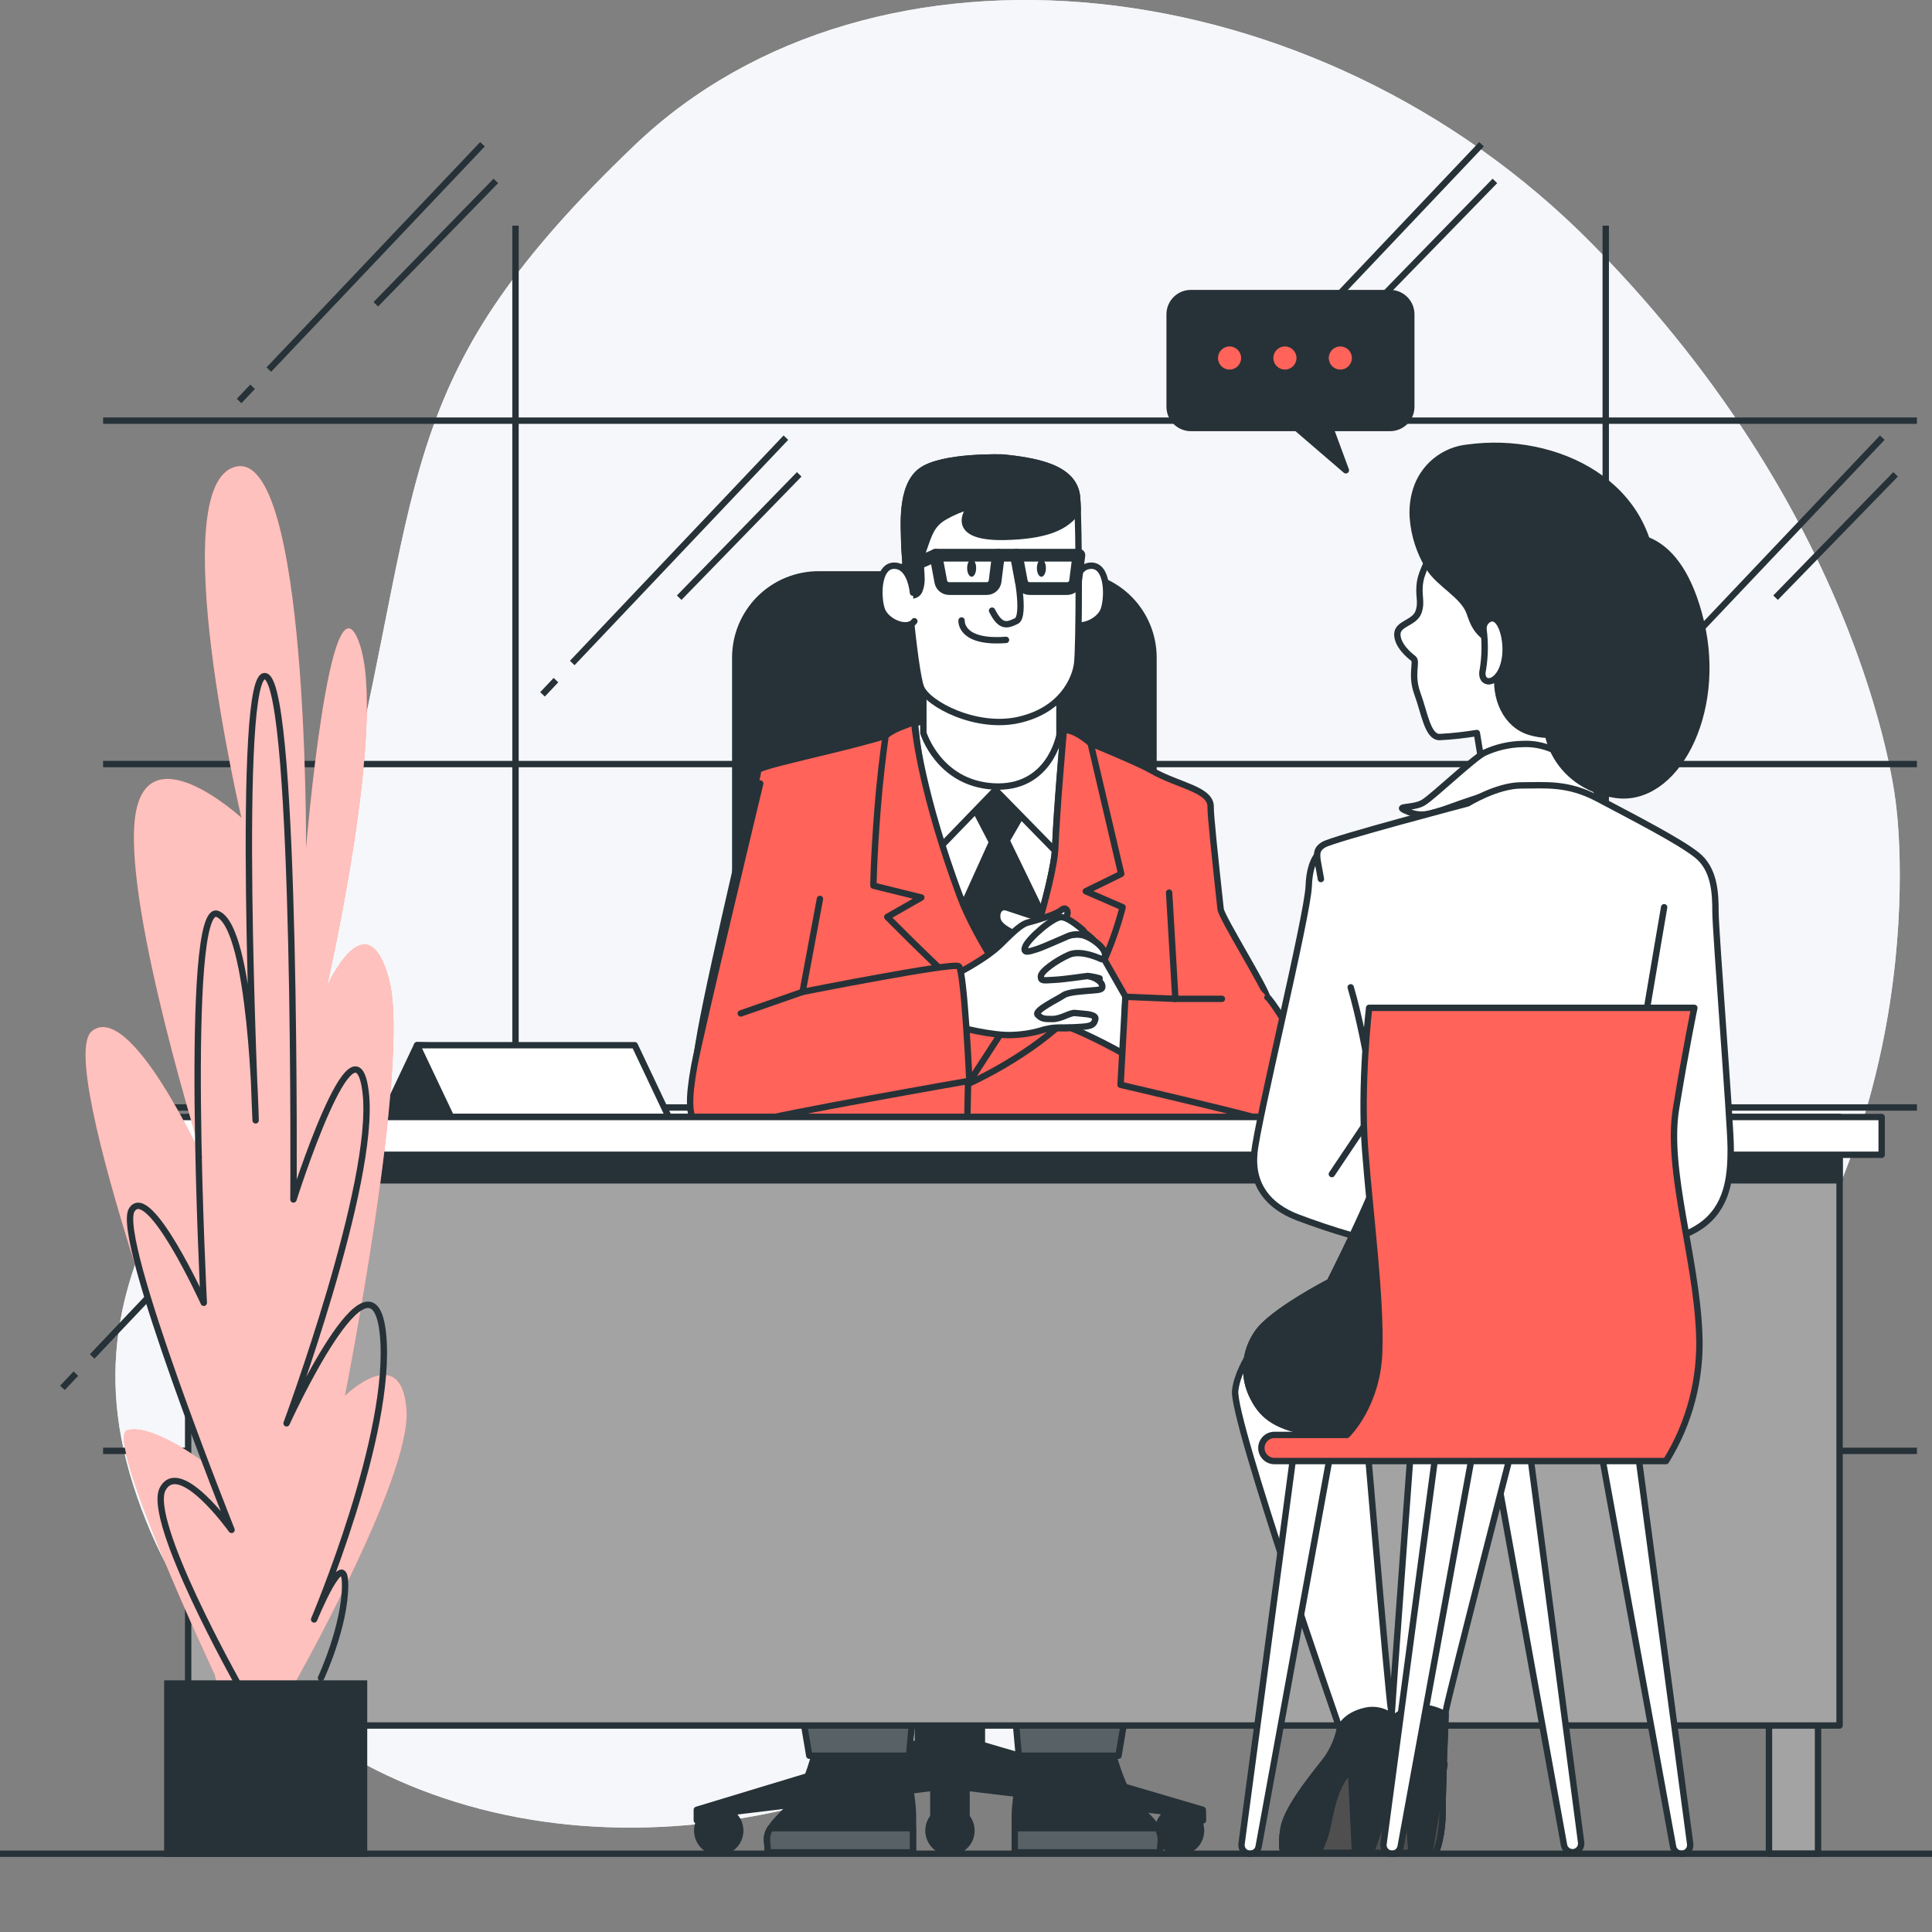 <svg width="303" height="303" viewBox="0 0 303 303" fill="none" xmlns="http://www.w3.org/2000/svg">
<rect x="0" y="0" width="303" height="303" fill="#808080" stroke="none"/>
<g clip-path="url(#clip0)">
<path d="M297.362 126.261C297.362 126.261 304.681 178.15 267.57 219.424C230.46 260.699 171.153 272.768 123.371 283.764C75.589 294.76 33.687 273.325 20.884 232.877C8.081 192.428 42.919 174.353 54.761 124.052C66.605 73.75 62.109 58.547 99.516 22.785C136.922 -12.977 206.336 -5.778 249.763 38.313C293.19 82.403 297.362 126.261 297.362 126.261Z" fill="#F6F7FA"/>
<path opacity="0.8" d="M297.362 126.261C297.362 126.261 304.681 178.15 267.57 219.424C230.46 260.699 171.153 272.768 123.371 283.764C75.589 294.76 33.687 273.325 20.884 232.877C8.081 192.428 42.919 174.353 54.761 124.052C66.605 73.75 62.109 58.547 99.516 22.785C136.922 -12.977 206.336 -5.778 249.763 38.313C293.19 82.403 297.362 126.261 297.362 126.261Z" fill="#F6F7FA"/>
<path d="M16.17 227.541H300.637" stroke="#263238" stroke-miterlimit="10"/>
<path d="M16.17 173.689H300.637" stroke="#263238" stroke-miterlimit="10"/>
<path d="M16.17 119.831H300.637" stroke="#263238" stroke-miterlimit="10"/>
<path d="M16.17 65.972H300.637" stroke="#263238" stroke-miterlimit="10"/>
<path d="M80.848 35.391V227.675" stroke="#263238" stroke-miterlimit="10"/>
<path d="M251.832 35.391V227.675" stroke="#263238" stroke-miterlimit="10"/>
<path d="M87.192 106.668L85.082 108.898" stroke="#263238" stroke-miterlimit="10"/>
<path d="M123.252 68.64L89.748 103.979" stroke="#263238" stroke-miterlimit="10"/>
<path d="M125.341 74.392L106.518 93.738" stroke="#263238" stroke-miterlimit="10"/>
<path d="M259.143 106.668L257.033 108.898" stroke="#263238" stroke-miterlimit="10"/>
<path d="M295.201 68.64L261.697 103.979" stroke="#263238" stroke-miterlimit="10"/>
<path d="M297.29 74.392L278.467 93.738" stroke="#263238" stroke-miterlimit="10"/>
<path d="M11.899 215.43L9.789 217.66" stroke="#263238" stroke-miterlimit="10"/>
<path d="M47.959 177.395L14.455 212.74" stroke="#263238" stroke-miterlimit="10"/>
<path d="M50.048 183.147L31.225 202.493" stroke="#263238" stroke-miterlimit="10"/>
<path d="M39.615 60.658L37.498 62.888" stroke="#263238" stroke-miterlimit="10"/>
<path d="M75.668 22.623L42.164 57.962" stroke="#263238" stroke-miterlimit="10"/>
<path d="M77.763 28.375L58.94 47.721" stroke="#263238" stroke-miterlimit="10"/>
<path d="M196.299 60.658L194.182 62.888" stroke="#263238" stroke-miterlimit="10"/>
<path d="M232.351 22.623L198.848 57.962" stroke="#263238" stroke-miterlimit="10"/>
<path d="M234.448 28.375L215.625 47.721" stroke="#263238" stroke-miterlimit="10"/>
<path d="M147.847 162.616L145.736 164.846" stroke="#263238" stroke-miterlimit="10"/>
<path d="M183.906 124.588L150.402 159.927" stroke="#263238" stroke-miterlimit="10"/>
<path d="M185.995 130.34L167.172 149.686" stroke="#263238" stroke-miterlimit="10"/>
<path d="M128.368 90.082H167.849C171.312 90.082 174.633 91.458 177.082 93.906C179.531 96.355 180.906 99.676 180.906 103.139V217.131H115.311V103.132C115.312 99.67 116.689 96.351 119.137 93.904C121.586 91.457 124.906 90.082 128.368 90.082Z" fill="#263238" stroke="#263238" stroke-linecap="round" stroke-linejoin="round"/>
<path d="M188.642 283.835L153.995 273.643V262.301H152.04V220.427H145.885V262.301H143.93V273.34L109.283 283.835V285.493H109.749C109.482 285.982 109.343 286.531 109.347 287.088C109.345 287.674 109.495 288.25 109.783 288.76C110.071 289.27 110.487 289.696 110.99 289.997C111.493 290.297 112.065 290.461 112.651 290.474C113.236 290.486 113.815 290.345 114.33 290.066C114.844 289.786 115.278 289.378 115.587 288.88C115.895 288.383 116.07 287.813 116.092 287.228C116.114 286.642 115.983 286.062 115.712 285.542C115.442 285.023 115.041 284.583 114.548 284.265L114.619 284.195L146.379 280.376V284.95C145.973 285.443 145.715 286.043 145.636 286.677C145.557 287.312 145.66 287.956 145.933 288.534C146.206 289.113 146.637 289.601 147.178 289.944C147.718 290.286 148.344 290.468 148.984 290.468C149.623 290.468 150.25 290.286 150.79 289.944C151.33 289.601 151.762 289.113 152.035 288.534C152.308 287.956 152.411 287.312 152.331 286.677C152.252 286.043 151.995 285.443 151.588 284.95V280.376L183.278 284.188C182.708 284.523 182.25 285.019 181.959 285.614C181.669 286.208 181.56 286.875 181.645 287.53C181.731 288.186 182.007 288.803 182.44 289.303C182.873 289.803 183.444 290.164 184.081 290.343C184.718 290.521 185.393 290.508 186.023 290.306C186.652 290.104 187.209 289.721 187.623 289.205C188.036 288.689 188.289 288.062 188.35 287.404C188.411 286.745 188.277 286.083 187.964 285.5H188.67L188.642 283.835Z" fill="#263238" stroke="#263238" stroke-linecap="round" stroke-linejoin="round"/>
<path d="M178.873 217.06H118.556C115.718 217.06 113.418 219.36 113.418 222.198V227.372C113.418 230.209 115.718 232.51 118.556 232.51H178.873C181.71 232.51 184.011 230.209 184.011 227.372V222.198C184.011 219.36 181.71 217.06 178.873 217.06Z" fill="white" stroke="#263238" stroke-linecap="round" stroke-linejoin="round"/>
<path d="M173.82 192.005H124.789V219.269H173.82V192.005Z" fill="white" stroke="#263238" stroke-linecap="round" stroke-linejoin="round"/>
<path d="M144.812 113.535L137.303 116.479C137.303 116.479 140.02 133.354 143.655 142.063C147.29 150.773 160.53 164.599 160.53 164.599C160.53 164.599 167.39 154.584 169.783 146.637C172.176 138.69 169.677 116.366 169.677 116.366C167.965 115.369 166.081 114.703 164.123 114.404C160.714 113.86 144.812 113.535 144.812 113.535Z" fill="white" stroke="#263238" stroke-linecap="round" stroke-linejoin="round"/>
<path d="M152.109 125.407L155.581 132.076L149.822 144.788L159.075 158.72L164.736 145.98L157.875 131.829L161.468 125.618L156.351 120.501L152.109 125.407Z" fill="#263238" stroke="#263238" stroke-linecap="round" stroke-linejoin="round"/>
<path d="M145.907 112.773L143.507 113.43L141.221 117.453L146.867 133.46L156.127 123.882L166.248 134.222C166.248 134.222 167.448 118.109 167.448 116.26C167.448 114.411 165.817 113.754 164.625 113.437C163.432 113.119 145.907 112.773 145.907 112.773Z" fill="white" stroke="#263238" stroke-linecap="round" stroke-linejoin="round"/>
<path d="M143.507 113.429C143.507 113.429 144.544 127.905 150.565 140.645C153.677 147.208 159.493 156.433 159.493 156.108C159.493 155.784 165.259 138.69 165.478 132.916C165.697 127.143 166.784 114.841 166.784 114.841C166.784 114.841 177.949 119.287 180.617 120.833C184.753 123.226 189.976 123.769 189.87 126.599C189.828 127.63 190.534 134.363 191.43 142.571C191.571 143.877 198.579 155.078 198.728 156.433C200.231 170.104 195.128 175.863 194.874 175.927C194.444 176.033 185.402 175.927 185.402 175.927C185.402 175.927 190.308 198.244 191.049 199.444L191.811 200.637H152.915L151.292 195.738L149.845 200.637H109.862L115.198 176.357H109.319C109.319 176.357 107.794 173.308 109.862 161.875C111.93 150.441 118.903 121.807 118.903 120.833C118.903 119.859 141.22 115.822 143.507 113.429Z" fill="#FF6359" stroke="#263238" stroke-linecap="round" stroke-linejoin="round"/>
<path d="M151.82 169.998L151.291 195.738" stroke="#263238" stroke-linecap="round" stroke-linejoin="round"/>
<path d="M166.804 160.244C173.234 154.259 176.064 142.282 176.064 142.282L170.29 139.777L175.845 137.052L171.046 116.584C168.328 114.241 166.733 114.305 166.811 114.82C166.811 114.82 165.724 127.122 165.505 132.895C165.286 138.668 159.506 155.784 159.506 156.108C159.506 156.433 153.105 147.456 150.578 140.645C144.692 124.793 143.562 115.236 143.393 113.408C143.391 113.378 143.381 113.349 143.364 113.324C143.347 113.299 143.324 113.279 143.296 113.266C143.269 113.253 143.239 113.247 143.208 113.25C143.178 113.253 143.149 113.264 143.125 113.281C142.313 113.761 140.302 114.156 138.89 115.399C138.495 118.222 137.987 122.315 137.634 126.818C136.984 135.203 136.984 138.901 136.984 138.901L144.494 140.758L139.158 143.807C139.158 143.807 145.037 149.792 149.936 154.259C154.834 158.727 158.094 160.35 158.094 160.35L151.82 169.998C151.82 169.998 160.381 166.236 166.804 160.244Z" fill="#FF6359" stroke="#263238" stroke-linecap="round" stroke-linejoin="round"/>
<path d="M144.812 105.588V114.954C144.812 114.954 147.212 122.788 155.703 123.332C164.631 123.911 166.156 115.279 166.156 115.279V107C166.156 107 149.626 111.03 144.812 105.588Z" fill="white" stroke="#263238" stroke-linecap="round" stroke-linejoin="round"/>
<path d="M168.223 92.954C168.223 92.954 168.547 88.72 171.159 88.72C173.77 88.72 173.777 93.618 173.121 95.58C172.464 97.542 169.091 98.954 168.004 97.429" fill="white"/>
<path d="M168.223 92.954C168.223 92.954 168.547 88.72 171.159 88.72C173.77 88.72 173.777 93.618 173.121 95.58C172.464 97.542 169.091 98.954 168.004 97.429" stroke="#263238" stroke-linecap="round" stroke-linejoin="round"/>
<path d="M157.389 71.76C157.389 71.76 147.769 71.407 144.445 73.877C141.12 76.347 141.819 82.975 141.819 85.071C141.819 87.167 143.393 105.186 144.445 107.811C145.496 110.437 153.154 114.432 159.831 112.893C166.507 111.354 168.575 106.597 168.921 104.148C169.267 101.699 169.274 82.975 168.921 78.091C168.568 73.207 162.103 72.282 157.389 71.76Z" fill="white" stroke="#263238" stroke-linecap="round" stroke-linejoin="round"/>
<path d="M169.021 80.003C169.021 79.227 168.965 78.592 168.922 78.055C168.577 73.157 162.105 72.282 157.383 71.76C157.383 71.76 147.763 71.407 144.439 73.877C141.114 76.347 141.813 82.975 141.813 85.071C141.813 85.911 142.067 89.306 142.441 93.23C142.61 93.325 142.798 93.379 142.991 93.388C143.184 93.398 143.377 93.362 143.553 93.284C143.73 93.206 143.886 93.088 144.009 92.939C144.133 92.789 144.219 92.614 144.262 92.425C144.968 90.499 143.916 88.755 144.792 86.306C145.667 83.857 146.013 82.283 148.116 81.055C149.434 80.3 150.843 79.714 152.308 79.312C152.308 79.312 147.939 84.379 157.559 84.203C163.806 84.062 167.327 82.763 169.021 80.003Z" fill="#263238" stroke="#263238" stroke-linecap="round" stroke-linejoin="round"/>
<path d="M159.295 88.932C159.295 88.932 160.926 96.66 159.401 97.401C157.877 98.142 156.903 98.382 155.59 95.771" stroke="#263238" stroke-linecap="round" stroke-linejoin="round"/>
<path d="M150.805 97.309C150.805 97.309 150.473 100.909 157.771 100.358" stroke="#263238" stroke-linecap="round" stroke-linejoin="round"/>
<path d="M153.091 89.094C153.091 89.842 152.774 90.456 152.385 90.456C151.997 90.456 151.68 89.842 151.68 89.094C151.68 88.346 151.997 87.732 152.385 87.732C152.774 87.732 153.091 88.339 153.091 89.094Z" fill="#263238"/>
<path d="M164.031 89.094C164.031 89.842 163.713 90.456 163.325 90.456C162.937 90.456 162.619 89.842 162.619 89.094C162.619 88.346 162.937 87.732 163.325 87.732C163.713 87.732 164.031 88.339 164.031 89.094Z" fill="#263238"/>
<path d="M154.758 92.305H148.843C148.537 92.304 148.241 92.197 148.005 92.001C147.769 91.805 147.609 91.534 147.552 91.233L146.775 87.076H156.572L156.064 91.155C156.022 91.473 155.867 91.764 155.627 91.976C155.387 92.188 155.078 92.305 154.758 92.305V92.305Z" stroke="#263238" stroke-width="2" stroke-linecap="round" stroke-linejoin="round"/>
<path d="M167.39 92.305H161.475C161.169 92.306 160.872 92.199 160.636 92.003C160.4 91.807 160.24 91.534 160.184 91.233L159.4 87.076H169.204L168.681 91.155C168.641 91.47 168.488 91.76 168.25 91.971C168.013 92.183 167.708 92.301 167.39 92.305V92.305Z" stroke="#263238" stroke-width="2" stroke-linecap="round" stroke-linejoin="round"/>
<path d="M156.57 87.076H159.401" stroke="#263238" stroke-width="2" stroke-linecap="round" stroke-linejoin="round"/>
<path d="M146.775 87.076L142.096 89.144" stroke="#263238" stroke-width="2" stroke-linecap="round" stroke-linejoin="round"/>
<path d="M143.181 92.954C143.181 92.954 142.856 88.72 140.238 88.72C137.619 88.72 137.626 93.618 138.283 95.58C138.939 97.542 142.306 98.954 143.4 97.429" fill="white"/>
<path d="M143.181 92.954C143.181 92.954 142.856 88.72 140.238 88.72C137.619 88.72 137.626 93.618 138.283 95.58C138.939 97.542 142.306 98.954 143.4 97.429" stroke="#263238" stroke-linecap="round" stroke-linejoin="round"/>
<path d="M171.377 147.286C169.905 145.897 168.11 144.895 166.155 144.371C165.522 144.153 164.844 144.1 164.185 144.216C163.31 144.216 158.97 142.649 157.883 142.325C156.796 142 156.139 143.087 156.471 144.287C156.803 145.486 159.125 146.503 160 146.722C160.875 146.94 160.501 146.962 160.501 146.962C160.501 146.962 161.913 150.448 161.263 151.754C160.614 153.06 158.32 155.989 159.083 158.071C159.845 160.153 161.045 161.225 163.437 161.225C165.83 161.225 167.248 161.331 167.792 161.225C168.335 161.12 178.026 165.905 176.967 166.018C175.908 166.131 176.53 156.327 176.53 156.327L171.377 147.286Z" fill="white" stroke="#263238" stroke-linecap="round" stroke-linejoin="round"/>
<path d="M149.387 153.059C149.387 153.059 154.504 150.554 157.009 148.048C159.515 145.543 160.383 144.893 161.244 144.675C162.105 144.456 165.599 143.475 166.467 142.713C167.335 141.95 167.991 143.369 166.686 144.456C165.731 145.232 164.711 145.924 163.637 146.524C163.093 146.856 162.55 148.38 162.55 148.38C162.55 148.38 167.885 146.093 169.735 146.637C171.584 147.18 173.419 148.832 173.306 149.806C173.193 150.78 172.854 150.314 171.654 150.201C170.454 150.088 168.753 149.573 167.42 150.116C166.086 150.66 164.596 151.973 164.596 152.516C164.596 153.059 166.121 153.384 167.321 153.278C168.521 153.172 169.389 152.841 170.581 153.059C171.774 153.278 172.762 153.928 172.868 154.584C172.974 155.24 172.438 155.233 171.125 155.346C169.812 155.459 167.532 155.565 166.77 156.108C166.008 156.652 162.091 158.501 162.747 159.157C163.404 159.814 163.792 159.814 165.098 159.814C166.403 159.814 167.801 158.812 168.563 158.868C169.586 158.946 170.137 159.023 170.137 159.023C170.137 159.023 171.951 159.101 171.788 159.814C171.534 160.957 170.927 160.993 168.295 161.113C166.234 161.211 165.683 161.007 163.834 161.444C162.248 161.955 160.601 162.247 158.936 162.312C155.774 162.531 150.114 161.007 150.114 161.007L149.387 153.059Z" fill="white" stroke="#263238" stroke-linecap="round" stroke-linejoin="round"/>
<path d="M169.932 145.952C169.932 145.952 167.73 143.898 166.466 143.835C165.203 143.771 161.349 147.145 160.82 148.408C160.291 149.671 161.526 149.192 162.549 148.881C163.573 148.57 166.332 147.3 167.278 146.912C168.051 146.531 168.934 146.439 169.769 146.651" fill="white"/>
<path d="M169.932 145.952C169.932 145.952 167.73 143.898 166.466 143.835C165.203 143.771 161.349 147.145 160.82 148.408C160.291 149.671 161.526 149.192 162.549 148.881C163.573 148.57 166.332 147.3 167.278 146.912C168.051 146.531 168.934 146.439 169.769 146.651" stroke="#263238" stroke-linecap="round" stroke-linejoin="round"/>
<path d="M172.768 150.441C172.768 150.441 169.621 148.867 167.651 149.735C165.682 150.603 163.24 152.339 163.24 153.123C163.24 153.906 163.635 153.758 165.358 153.673C167.08 153.589 170.192 153.088 170.609 153.066C171.232 153.138 171.849 153.263 172.451 153.44" fill="white"/>
<path d="M172.768 150.441C172.768 150.441 169.621 148.867 167.651 149.735C165.682 150.603 163.24 152.339 163.24 153.123C163.24 153.906 163.635 153.758 165.358 153.673C167.08 153.589 170.192 153.088 170.609 153.066C171.232 153.138 171.849 153.263 172.451 153.44" stroke="#263238" stroke-linecap="round" stroke-linejoin="round"/>
<path d="M128.593 140.976L125.869 155.565C125.869 155.565 149.499 150.878 150.367 151.535C151.235 152.191 152.025 169.504 152.025 169.504C152.025 169.504 121.514 174.833 117.922 176.033C114.329 177.232 110.624 177.444 109.318 176.357C108.013 175.27 107.907 172.546 108.881 167.182C109.855 161.818 119.227 122.873 119.227 122.873" fill="#FF6359"/>
<path d="M128.593 140.976L125.869 155.565C125.869 155.565 149.499 150.878 150.367 151.535C151.235 152.191 152.025 169.504 152.025 169.504C152.025 169.504 121.514 174.833 117.922 176.033C114.329 177.232 110.624 177.444 109.318 176.357C108.013 175.27 107.907 172.546 108.881 167.182C109.855 161.818 119.227 122.873 119.227 122.873" stroke="#263238" stroke-linecap="round" stroke-linejoin="round"/>
<path d="M183.356 139.995L184.337 156.652L176.495 156.327L175.74 170.132C175.74 170.132 197.351 175.164 198.551 175.778C199.751 176.393 199.532 175.129 200.944 173.054C202.355 170.979 203.562 166.526 203.449 164.585C203.336 162.644 198.876 156.115 198.77 156.419" fill="#FF6359"/>
<path d="M183.356 139.995L184.337 156.652L176.495 156.327L175.74 170.132C175.74 170.132 197.351 175.164 198.551 175.778C199.751 176.393 199.532 175.129 200.944 173.054C202.355 170.979 203.562 166.526 203.449 164.585C203.336 162.644 198.876 156.115 198.77 156.419" stroke="#263238" stroke-linecap="round" stroke-linejoin="round"/>
<path d="M184.336 156.652H191.634" stroke="#263238" stroke-linecap="round" stroke-linejoin="round"/>
<path d="M125.868 155.565L116.178 158.939" stroke="#263238" stroke-linecap="round" stroke-linejoin="round"/>
<path d="M128.185 273.608C128.185 273.608 126.604 280.405 124.395 282.783C122.185 285.162 120.16 286.735 120.287 288.627L120.442 290.526H143.183V284.823C143.183 281.506 141.771 275.648 141.771 273.297C141.771 270.947 127.557 273.453 127.557 273.453" fill="#263238"/>
<path d="M128.185 273.608C128.185 273.608 126.604 280.405 124.395 282.783C122.185 285.162 120.16 286.735 120.287 288.627L120.442 290.526H143.183V284.823C143.183 281.506 141.771 275.648 141.771 273.297C141.771 270.947 127.557 273.453 127.557 273.453" stroke="#263238" stroke-linecap="round" stroke-linejoin="round"/>
<path d="M120.831 286.721C120.444 287.274 120.253 287.939 120.287 288.613L120.442 290.511H143.183V286.721H120.831Z" fill="#586166" stroke="#263238" stroke-linecap="round" stroke-linejoin="round"/>
<path d="M147.926 213.284C147.926 213.284 150.135 199.232 146.345 192.76C142.555 186.288 129.286 186.126 121.868 190.544C114.45 194.962 111.564 202.21 114.245 211.527C116.927 220.843 123.131 221.027 123.131 221.027C123.131 221.027 121.55 233.816 121.55 238.869C121.55 243.922 126.921 275.351 126.921 275.351H142.569C142.569 275.351 147.608 219.919 147.926 213.284Z" fill="#586166" stroke="#263238" stroke-linecap="round" stroke-linejoin="round"/>
<path d="M123.131 221.027L124.705 208.075" stroke="#263238" stroke-linecap="round" stroke-linejoin="round"/>
<path d="M174.152 273.608C174.152 273.608 175.733 280.405 177.942 282.783C180.151 285.162 182.177 286.735 182.05 288.627L181.895 290.526H159.154V284.823C159.154 281.506 160.566 275.648 160.566 273.297C160.566 270.947 174.78 273.453 174.78 273.453" fill="#263238"/>
<path d="M174.152 273.608C174.152 273.608 175.733 280.405 177.942 282.783C180.151 285.162 182.177 286.735 182.05 288.627L181.895 290.526H159.154V284.823C159.154 281.506 160.566 275.648 160.566 273.297C160.566 270.947 174.78 273.453 174.78 273.453" stroke="#263238" stroke-linecap="round" stroke-linejoin="round"/>
<path d="M181.499 286.721C181.888 287.273 182.081 287.939 182.05 288.613L181.895 290.511H159.154V286.721H181.499Z" fill="#586166" stroke="#263238" stroke-linecap="round" stroke-linejoin="round"/>
<path d="M154.412 213.284C154.412 213.284 152.202 199.232 155.992 192.76C159.783 186.288 173.051 186.126 180.469 190.544C187.887 194.962 190.837 202.21 188.148 211.527C185.459 220.843 179.206 221.027 179.206 221.027C179.206 221.027 180.787 233.816 180.787 238.869C180.787 243.922 175.416 275.351 175.416 275.351H159.783C159.783 275.351 154.729 219.919 154.412 213.284Z" fill="#586166" stroke="#263238" stroke-linecap="round" stroke-linejoin="round"/>
<path d="M179.206 221.027L177.625 208.075" stroke="#263238" stroke-linecap="round" stroke-linejoin="round"/>
<path d="M186.767 45.963H218.005C218.889 45.963 219.736 46.314 220.361 46.939C220.985 47.564 221.336 48.411 221.336 49.295V63.792C221.336 64.675 220.985 65.522 220.361 66.147C219.736 66.772 218.889 67.123 218.005 67.123H208.625L211.074 73.757L203.36 67.123H186.767C186.329 67.123 185.896 67.037 185.492 66.869C185.088 66.702 184.721 66.457 184.411 66.147C184.102 65.838 183.857 65.471 183.689 65.066C183.522 64.662 183.436 64.229 183.436 63.792V49.295C183.436 48.857 183.522 48.424 183.689 48.02C183.857 47.616 184.102 47.248 184.411 46.939C184.721 46.63 185.088 46.384 185.492 46.217C185.896 46.05 186.329 45.963 186.767 45.963Z" fill="#263238" stroke="#263238" stroke-linecap="round" stroke-linejoin="round"/>
<path d="M210.206 57.962C211.208 57.962 212.02 57.15 212.02 56.148C212.02 55.146 211.208 54.334 210.206 54.334C209.205 54.334 208.393 55.146 208.393 56.148C208.393 57.15 209.205 57.962 210.206 57.962Z" fill="#FF6359"/>
<path d="M201.517 57.962C202.519 57.962 203.331 57.15 203.331 56.148C203.331 55.146 202.519 54.334 201.517 54.334C200.515 54.334 199.703 55.146 199.703 56.148C199.703 57.15 200.515 57.962 201.517 57.962Z" fill="#FF6359"/>
<path d="M192.835 57.962C193.837 57.962 194.649 57.15 194.649 56.148C194.649 55.146 193.837 54.334 192.835 54.334C191.834 54.334 191.021 55.146 191.021 56.148C191.021 57.15 191.834 57.962 192.835 57.962Z" fill="#FF6359"/>
<path d="M65.406 163.922L59.922 175.504H75.47L80.954 164.486L65.406 163.922Z" fill="#263238" stroke="#263238" stroke-linecap="round" stroke-linejoin="round"/>
<path d="M99.545 163.922H65.406L70.897 175.504H105.029L99.545 163.922Z" fill="white" stroke="#263238" stroke-linecap="round" stroke-linejoin="round"/>
<path d="M38.875 191.454H31.182V290.469H38.875V191.454Z" fill="#A3A3A3" stroke="#263238" stroke-linecap="round" stroke-linejoin="round"/>
<path d="M285.125 191.708H277.432V290.723H285.125V191.708Z" fill="#A3A3A3" stroke="#263238" stroke-linecap="round" stroke-linejoin="round"/>
<path d="M288.505 175.186H29.51V270.615H288.505V175.186Z" fill="#A3A3A3" stroke="#263238" stroke-linecap="round" stroke-linejoin="round"/>
<path d="M288.505 175.186H29.51V185.116H288.505V175.186Z" fill="#263238" stroke="#263238" stroke-linecap="round" stroke-linejoin="round"/>
<path d="M295.105 175.186H22.918V181.108H295.105V175.186Z" fill="white" stroke="#263238" stroke-linecap="round" stroke-linejoin="round"/>
<path d="M33.661 262.619C33.661 262.619 16.178 225.381 19.983 224.301C23.787 223.222 31.762 229.157 31.762 229.157C31.762 229.157 8.372 166.533 14.421 161.705C20.47 156.878 31.762 181.672 31.762 181.672C31.762 181.672 19.7 143.355 21.119 128.78C22.538 114.206 37.86 128.244 37.86 128.244C37.86 128.244 25.587 75.896 36.978 73.192C48.369 70.489 47.995 133.1 47.995 133.1C47.995 133.1 51.736 88.311 56.302 100.718C60.869 113.126 51.27 154.69 51.27 154.69C51.27 154.69 57.531 140.659 61.01 153.61C64.49 166.561 54.093 218.902 54.093 218.902C54.093 218.902 62.93 210.27 63.755 221.062C64.581 231.853 45.469 265.343 45.469 265.343L34.656 266.395L33.661 262.619Z" fill="#FF6359"/>
<path opacity="0.6" d="M33.661 262.619C33.661 262.619 16.178 225.381 19.983 224.301C23.787 223.222 31.762 229.157 31.762 229.157C31.762 229.157 8.372 166.533 14.421 161.705C20.47 156.878 31.762 181.672 31.762 181.672C31.762 181.672 19.7 143.355 21.119 128.78C22.538 114.206 37.86 128.244 37.86 128.244C37.86 128.244 25.587 75.896 36.978 73.192C48.369 70.489 47.995 133.1 47.995 133.1C47.995 133.1 51.736 88.311 56.302 100.718C60.869 113.126 51.27 154.69 51.27 154.69C51.27 154.69 57.531 140.659 61.01 153.61C64.49 166.561 54.093 218.902 54.093 218.902C54.093 218.902 62.93 210.27 63.755 221.062C64.581 231.853 45.469 265.343 45.469 265.343L34.656 266.395L33.661 262.619Z" fill="white"/>
<path d="M37.408 264.235C37.408 264.235 22.833 238.332 25.536 233.476C28.239 228.621 36.314 239.934 36.314 239.934C36.314 239.934 17.963 194.058 20.666 189.753C23.369 185.448 31.959 204.32 31.959 204.32C31.959 204.32 28.726 141.181 34.119 143.34C39.511 145.5 40.09 175.708 40.09 175.708C40.09 175.708 36.85 103.929 41.713 106.089C46.576 108.249 46.025 188.116 46.025 188.116C46.025 188.116 55.758 157.357 57.36 171.417C58.962 185.476 44.945 223.221 44.945 223.221C44.945 223.221 58.44 193.543 60.056 209.19C61.672 224.838 49.265 253.98 49.265 253.98C49.265 253.98 54.121 242.108 54.121 248.587C54.121 255.066 50.345 263.155 50.345 263.155" stroke="#263238" stroke-linecap="round" stroke-linejoin="round"/>
<path d="M57.094 264.03H26.244V290.723H57.094V264.03Z" fill="#263238" stroke="#263238" stroke-miterlimit="10"/>
<path d="M226.409 83.377C226.409 83.377 223.247 88.593 222.774 90.957C222.301 93.322 223.092 94.274 222.457 96.011C221.821 97.747 219.146 97.754 219.146 99.49C219.146 101.226 221.038 102.807 221.673 103.28C222.308 103.753 221.193 105.807 222.301 108.807C223.409 111.806 223.882 115.596 225.774 115.596C227.732 115.493 229.683 115.281 231.618 114.961L232.563 120.727L245.613 119.542C245.613 119.542 245.458 113.895 248.931 111.489C252.403 109.082 259.278 95.538 255.17 86.694C251.062 77.851 233.827 76.115 226.409 83.377Z" fill="white" stroke="#263238" stroke-linecap="round" stroke-linejoin="round"/>
<path d="M222.083 76.827C221.655 78.215 221.483 79.669 221.575 81.118C221.77 83.905 222.637 86.602 224.101 88.981C225.711 91.642 229.564 93.335 230.517 96.173C230.828 97.119 231.618 99.645 233.827 100.28C236.036 100.916 235.57 100.909 234.935 105.172C234.3 109.435 236.199 113.697 239.989 114.806C241.774 115.324 243.659 115.393 245.478 115.008C247.296 114.623 248.992 113.794 250.413 112.596C253.413 110.225 259.094 100.436 259.257 91.592C259.532 75.945 244.111 68.301 230.199 70.207C228.346 70.391 226.587 71.117 225.144 72.294C223.7 73.472 222.636 75.048 222.083 76.827Z" fill="#263238" stroke="#263238" stroke-linecap="round" stroke-linejoin="round"/>
<path d="M238.81 116.683C236.705 116.718 234.631 117.199 232.726 118.095C230.961 119.026 224.828 124.884 223.247 125.858C221.666 126.832 218.666 126.331 220.424 127.122C222.181 127.912 223.423 128.067 226.423 126.966C229.423 125.865 235.739 123.649 237.631 123.649C239.522 123.649 246.474 124.595 247.11 124.757C247.745 124.92 251.845 126.804 251.845 126.804C251.845 126.804 249.792 122.386 247.427 120.177C245.063 117.968 242.127 116.521 238.81 116.683Z" fill="white" stroke="#263238" stroke-linecap="round" stroke-linejoin="round"/>
<path d="M233.677 97.034C233.343 97.167 233.062 97.408 232.879 97.719C232.696 98.029 232.622 98.392 232.668 98.749C232.937 100.832 232.901 102.943 232.562 105.016C231.934 107.698 235.287 107.698 236.021 103.301C236.501 100.393 235.4 96.42 233.677 97.034Z" fill="white" stroke="#263238" stroke-linecap="round" stroke-linejoin="round"/>
<path d="M207.297 133.438C207.297 133.438 205.406 134.384 205.251 138.965C205.095 143.545 197.191 175.764 196.718 180.818C196.245 185.871 198.934 189.181 203.507 190.925C208.081 192.668 216.776 195.498 218.329 194.715C219.882 193.931 222.909 177.656 224.01 170.549C225.111 163.441 211.85 138.788 211.222 137.864C210.593 136.939 208.405 133.601 207.297 133.438Z" fill="white" stroke="#263238" stroke-linecap="round" stroke-linejoin="round"/>
<path d="M217.565 171.184L208.877 184.135" stroke="#263238" stroke-linecap="round" stroke-linejoin="round"/>
<path d="M234.32 228.677L245.288 289.375C245.323 289.565 245.398 289.745 245.508 289.904C245.618 290.062 245.761 290.196 245.926 290.295C246.092 290.395 246.277 290.458 246.468 290.481C246.66 290.503 246.854 290.485 247.039 290.427C247.341 290.327 247.6 290.126 247.77 289.857C247.94 289.587 248.011 289.267 247.97 288.951L239.875 227.365L234.32 228.677Z" fill="white" stroke="#263238" stroke-linecap="round" stroke-linejoin="round"/>
<path d="M222.145 215.415C222.145 215.415 218.037 270.841 218.037 272.422C218.037 274.003 213.803 290.582 213.803 290.582H225.145C225.145 290.582 226.246 288.373 226.246 283.792C226.246 279.211 226.726 269.422 226.726 268.476C226.726 267.531 239.359 218.57 239.359 218.57C239.359 218.57 238.724 213.672 232.563 210.807C226.401 207.941 223.091 214.152 222.145 215.415Z" fill="white" stroke="#263238" stroke-linecap="round" stroke-linejoin="round"/>
<path d="M226.247 283.792C226.247 279.607 226.642 271.088 226.712 268.914C221.454 265.964 218.193 269.895 218.193 269.895C218.102 271.307 218.045 272.224 218.045 272.408C218.045 273.989 213.811 290.568 213.811 290.568H225.145C225.145 290.568 226.247 288.373 226.247 283.792Z" fill="#263238" stroke="#263238" stroke-linecap="round" stroke-linejoin="round"/>
<path d="M225.145 290.582C225.145 290.582 226.246 288.372 226.246 283.792C226.246 282.091 226.317 279.663 226.395 277.242C225.301 275.965 222.936 274.01 220.409 277.002C219.301 278.308 216.386 286.552 214.996 290.582H225.145Z" fill="#4F4F4F" stroke="#263238" stroke-linecap="round" stroke-linejoin="round"/>
<path d="M220.41 277.002L221.356 290.582H224.179L226.558 276.685C226.558 276.685 223.41 272.895 220.41 277.002Z" fill="#263238" stroke="#263238" stroke-linecap="round" stroke-linejoin="round"/>
<path d="M199.088 208.174C199.088 208.174 194.19 213.545 193.717 218.126C193.244 222.706 210.14 271.187 210.14 271.187C209.723 273.224 208.801 275.124 207.458 276.713C205.087 279.713 201.77 283.975 201.297 286.82C200.824 289.664 201.297 290.61 201.297 290.61H212.512C212.512 290.61 216.457 280.503 218.038 277.976C219.619 275.45 218.666 270.551 218.193 268.342C217.721 266.133 213.458 215.126 213.458 215.126C213.458 215.126 210.14 204.356 199.088 208.174Z" fill="white" stroke="#263238" stroke-linecap="round" stroke-linejoin="round"/>
<path d="M218.037 277.948C219.407 275.753 218.877 271.78 218.397 269.324C217.807 268.832 217.111 268.486 216.364 268.31C215.617 268.135 214.839 268.136 214.092 268.314C210.775 269.105 210.14 271.137 210.14 271.137C209.722 273.175 208.8 275.075 207.458 276.664C205.086 279.663 201.769 283.926 201.296 286.771C200.823 289.615 201.296 290.561 201.296 290.561H212.511C212.511 290.561 216.456 280.475 218.037 277.948Z" fill="#263238" stroke="#263238" stroke-linecap="round" stroke-linejoin="round"/>
<path d="M206.746 290.582H212.512C212.512 290.582 216.041 281.59 217.749 278.449C216.902 277.673 214.34 275.69 211.877 277.631C208.878 280.002 208.56 285.846 207.777 288.055C207.402 289.092 207.028 289.954 206.746 290.582Z" fill="#4F4F4F" stroke="#263238" stroke-linecap="round" stroke-linejoin="round"/>
<path d="M211.877 277.631L212.512 290.582H214.559L218.031 277.948C218.031 277.948 214.877 274.793 211.877 277.631Z" fill="#263238" stroke="#263238" stroke-linecap="round" stroke-linejoin="round"/>
<path d="M211.834 154.845C214.46 163.709 216.817 180.331 216.817 181.883C216.817 184.706 208.56 201.031 208.56 201.031C208.56 201.031 199.384 205.767 197.189 209.084C196.17 210.55 195.573 212.268 195.462 214.05C195.351 215.832 195.732 217.61 196.561 219.191C198.142 222.346 200.507 223.772 205.736 224.717C210.966 225.663 259.426 224.717 259.426 224.717C259.426 224.717 264.479 218.556 262.108 208.767C261.007 204.207 259.807 200.248 258.48 194.715C258.48 194.715 263.689 194.87 267.479 191.708C271.269 188.546 271.431 183.655 271.431 180.027C271.431 176.399 269.045 146.065 269.045 143.072C269.045 140.08 268.904 136.282 266.081 134.066C263.258 131.85 256.567 128.42 250.554 125.23C245.825 122.738 242.346 123.176 238.556 123.176C234.765 123.176 230.185 125.999 230.185 125.999C230.185 125.999 209.181 131.526 207.6 132.471C206.019 133.417 206.583 134.377 207.162 137.863" fill="white"/>
<path d="M211.834 154.845C214.46 163.709 216.817 180.331 216.817 181.883C216.817 184.706 208.56 201.031 208.56 201.031C208.56 201.031 199.384 205.767 197.189 209.084C196.17 210.55 195.573 212.268 195.462 214.05C195.351 215.832 195.732 217.61 196.561 219.191C198.142 222.346 200.507 223.772 205.736 224.717C210.966 225.663 259.426 224.717 259.426 224.717C259.426 224.717 264.479 218.556 262.108 208.767C261.007 204.207 259.807 200.248 258.48 194.715C258.48 194.715 263.689 194.87 267.479 191.708C271.269 188.546 271.431 183.655 271.431 180.027C271.431 176.399 269.045 146.065 269.045 143.072C269.045 140.08 268.904 136.282 266.081 134.066C263.258 131.85 256.567 128.42 250.554 125.23C245.825 122.738 242.346 123.176 238.556 123.176C234.765 123.176 230.185 125.999 230.185 125.999C230.185 125.999 209.181 131.526 207.6 132.471C206.019 133.417 206.583 134.377 207.162 137.863" stroke="#263238" stroke-linecap="round" stroke-linejoin="round"/>
<path d="M260.992 142.282C260.992 142.282 254.527 179.844 254.527 181.898C254.527 183.951 258.466 194.715 258.466 194.715" stroke="#263238" stroke-linecap="round" stroke-linejoin="round"/>
<path d="M216.478 183.472C214.926 188.462 208.56 201.032 208.56 201.032C208.56 201.032 199.384 205.767 197.189 209.085C196.17 210.551 195.573 212.268 195.462 214.05C195.351 215.832 195.732 217.611 196.561 219.191C198.142 222.346 200.507 223.772 205.736 224.718C210.966 225.664 259.426 224.718 259.426 224.718C259.426 224.718 264.479 218.556 262.108 208.767C261.007 204.208 259.807 200.248 258.48 194.715L254.527 183.472H216.478Z" fill="#263238" stroke="#263238" stroke-miterlimit="10"/>
<path d="M202.879 228.035L194.713 289.191C194.688 289.383 194.704 289.578 194.76 289.762C194.816 289.947 194.911 290.118 195.039 290.263C195.167 290.408 195.324 290.524 195.5 290.603C195.676 290.683 195.868 290.723 196.061 290.723C196.378 290.725 196.686 290.614 196.93 290.412C197.174 290.209 197.338 289.927 197.395 289.615L208.56 228.508L202.879 228.035Z" fill="white" stroke="#263238" stroke-linecap="round" stroke-linejoin="round"/>
<path d="M256.906 228.035L265.072 289.191C265.097 289.383 265.081 289.578 265.025 289.762C264.968 289.947 264.873 290.118 264.746 290.263C264.618 290.408 264.461 290.524 264.285 290.603C264.108 290.683 263.917 290.723 263.724 290.723C263.407 290.725 263.099 290.614 262.855 290.412C262.611 290.209 262.446 289.927 262.39 289.615L251.26 228.508L256.906 228.035Z" fill="white" stroke="#263238" stroke-linecap="round" stroke-linejoin="round"/>
<path d="M225.146 228.035L216.98 289.191C216.955 289.383 216.971 289.578 217.028 289.762C217.084 289.947 217.179 290.118 217.307 290.263C217.434 290.408 217.592 290.524 217.768 290.603C217.944 290.683 218.135 290.723 218.328 290.723C218.645 290.723 218.952 290.613 219.196 290.41C219.439 290.208 219.605 289.926 219.662 289.615L230.828 228.508L225.146 228.035Z" fill="white" stroke="#263238" stroke-linecap="round" stroke-linejoin="round"/>
<path d="M265.728 158.063H214.721C214.721 158.063 213.309 170.062 214.093 180.331C214.876 190.6 216.619 203.699 216.302 212.091C215.984 220.483 211.248 225.042 211.248 225.042H199.878C199.609 225.041 199.342 225.094 199.093 225.196C198.843 225.299 198.617 225.449 198.426 225.639C198.235 225.829 198.084 226.055 197.981 226.304C197.877 226.553 197.824 226.82 197.824 227.089C197.824 227.359 197.877 227.626 197.981 227.875C198.084 228.124 198.235 228.351 198.426 228.541C198.616 228.732 198.843 228.883 199.092 228.987C199.341 229.09 199.608 229.143 199.878 229.143H261.281C265.003 223.139 266.819 216.148 266.49 209.092C266.017 197.093 261.281 183.507 262.855 173.873C264.429 164.239 265.728 158.063 265.728 158.063Z" fill="#FF6359" stroke="#263238" stroke-linecap="round" stroke-linejoin="round"/>
<path d="M252.226 84.725C252.226 84.725 249.071 85.988 248.909 88.96C248.746 91.931 247.808 102.221 244.018 108.065C240.228 113.909 244.018 123.226 253.334 124.644C262.65 126.063 270.231 112.011 266.744 97.486C263.257 82.961 255.388 83.462 252.226 84.725Z" fill="#263238" stroke="#263238" stroke-linecap="round" stroke-linejoin="round"/>
<path d="M0 290.723H308.662" stroke="#263238" stroke-linecap="round" stroke-linejoin="round"/>
</g>
<defs>
<clipPath id="clip0">
<rect width="303" height="303" fill="white"/>
</clipPath>
</defs>
</svg>
